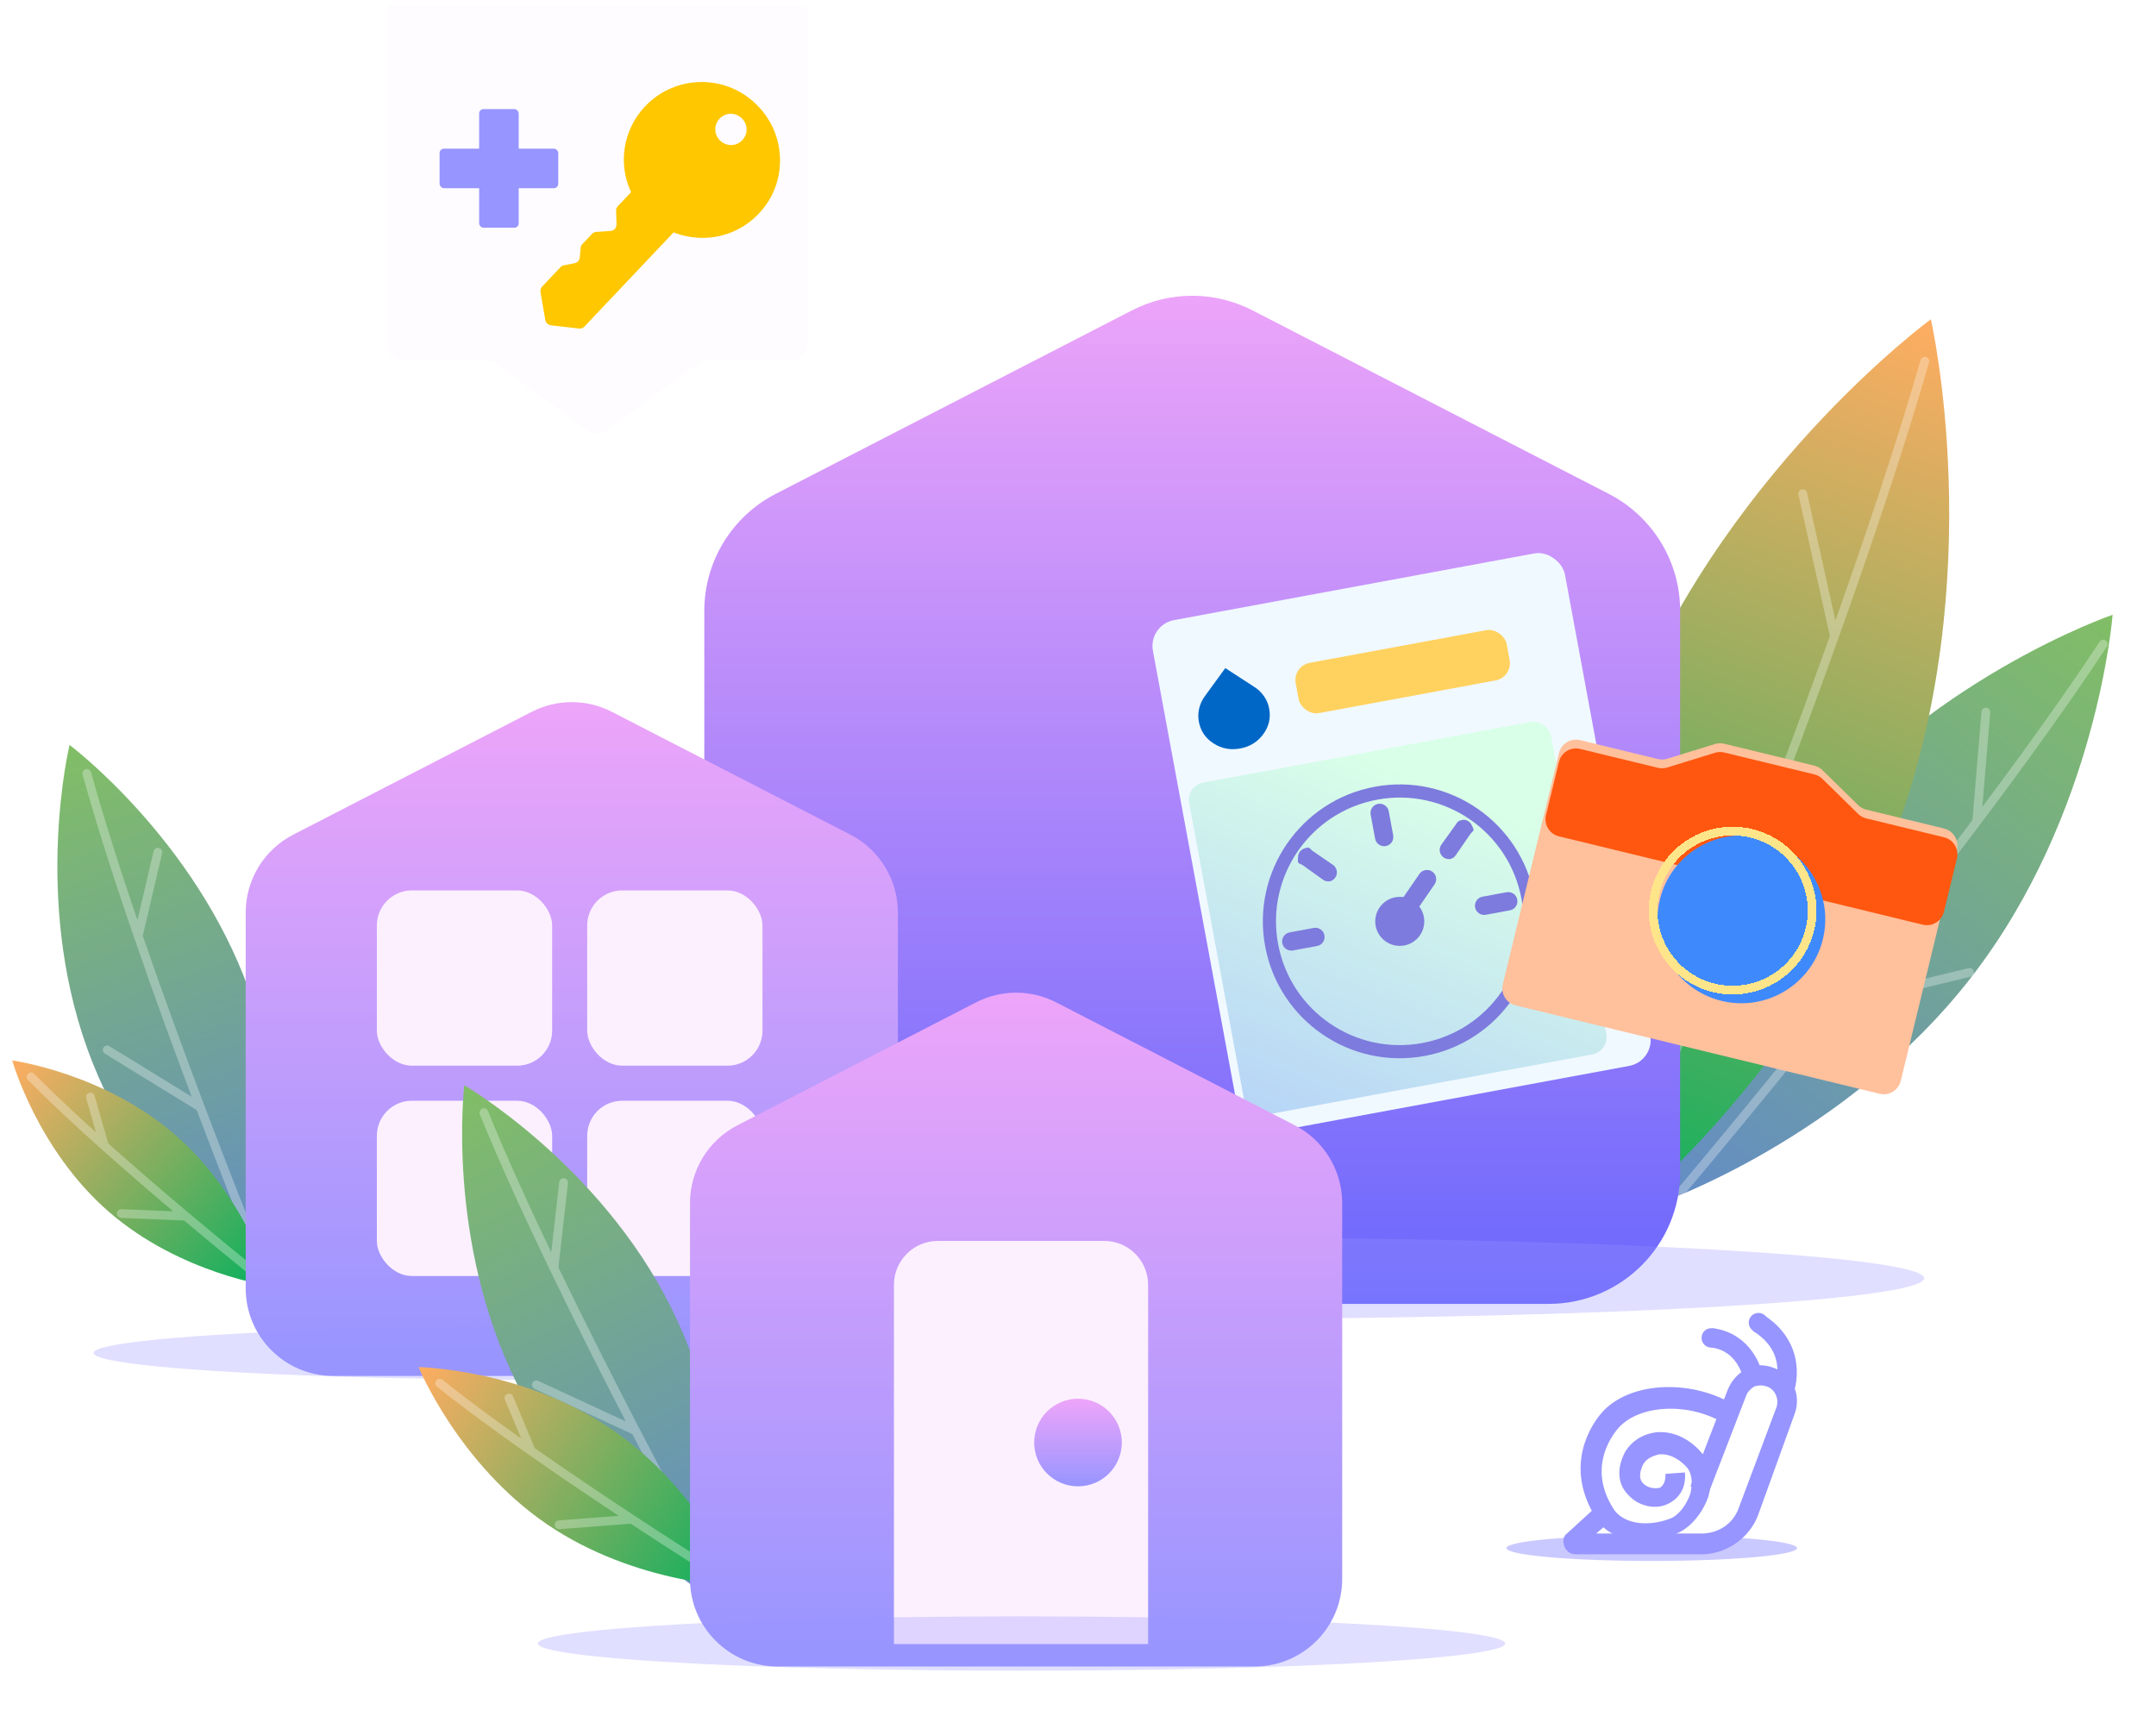 <svg width="246" height="198" viewBox="0 0 246 198" fill="none" xmlns="http://www.w3.org/2000/svg">
<g clip-path="url(#clip0_490_3973)">
<g filter="url(#filter0_i_490_3973)">
<path d="M206.124 97.108C191.764 115.68 190.046 138.408 190.046 138.408C190.046 138.408 211.61 131.025 225.97 112.452C240.33 93.88 242.048 71.152 242.048 71.152C242.048 71.152 220.484 78.535 206.124 97.108Z" fill="url(#paint0_linear_490_3973)"/>
</g>
<path d="M190.905 137.042C190.905 137.042 199.029 127.461 209.236 114.711M239.981 73.506C235.877 79.736 230.826 86.741 225.542 93.763M225.542 93.763L226.586 81.25M225.542 93.763C220.095 101.003 214.399 108.262 209.236 114.711M209.236 114.711L224.731 110.961" stroke="white" stroke-opacity="0.3" stroke-linecap="round"/>
<g filter="url(#filter1_i_490_3973)">
<path d="M186.003 84.523C175.125 113.74 181.916 143.238 181.916 143.238C181.916 143.238 206.345 125.365 217.224 96.148C228.103 66.931 221.311 37.434 221.311 37.434C221.311 37.434 196.882 55.306 186.003 84.523Z" fill="url(#paint1_linear_490_3973)"/>
</g>
<path d="M182.469 141.158C182.469 141.158 188.989 125.803 196.9 105.607M219.621 41.225C216.876 50.745 213.237 61.62 209.308 72.61M209.308 72.61L205.693 56.331M209.308 72.61C205.258 83.941 200.901 95.393 196.9 105.607M196.9 105.607L215.067 94.738" stroke="white" stroke-opacity="0.3" stroke-linecap="round"/>
<g filter="url(#filter2_ii_490_3973)">
<path d="M80.362 67.698C80.362 62.081 83.501 56.935 88.494 54.363L129.166 33.413C133.476 31.193 138.593 31.193 142.903 33.413L183.575 54.363C188.568 56.935 191.706 62.081 191.706 67.698V131.786C191.706 140.07 184.99 146.786 176.706 146.786H95.362C87.078 146.786 80.362 140.07 80.362 131.786V67.698Z" fill="url(#paint2_linear_490_3973)"/>
</g>
<g filter="url(#filter3_f_490_3973)">
<ellipse cx="136.962" cy="145.86" rx="82.58" ry="4.639" fill="#9795FF" fill-opacity="0.3"/>
</g>
<g filter="url(#filter4_i_490_3973)">
<path d="M29.415 113.988C35.624 131.274 31.421 148.605 31.421 148.605C31.421 148.605 17.152 137.909 10.943 120.622C4.734 103.336 8.937 86.005 8.937 86.005C8.937 86.005 23.206 96.701 29.415 113.988Z" fill="url(#paint3_linear_490_3973)"/>
</g>
<path d="M31.111 147.379C31.111 147.379 27.376 138.289 22.853 126.337M9.909 88.254C11.46 93.88 13.53 100.312 15.769 106.813M15.769 106.813L18.011 97.248M15.769 106.813C18.078 113.516 20.566 120.292 22.853 126.337M22.853 126.337L12.225 119.809" stroke="white" stroke-opacity="0.3" stroke-linecap="round"/>
<g filter="url(#filter5_i_490_3973)">
<path d="M21.014 130.525C29.194 137.642 32.023 147.783 32.023 147.783C32.023 147.783 21.589 146.384 13.408 139.266C5.228 132.149 2.399 122.009 2.399 122.009C2.399 122.009 12.833 123.408 21.014 130.525Z" fill="url(#paint4_linear_490_3973)"/>
</g>
<path d="M31.509 147.24C31.509 147.24 26.965 143.633 21.191 138.778M3.547 122.886C5.968 125.338 8.888 128.056 11.915 130.76M11.915 130.76L10.313 125.186M11.915 130.76C15.036 133.548 18.27 136.323 21.191 138.778M21.191 138.778L13.834 138.477" stroke="white" stroke-opacity="0.3" stroke-linecap="round"/>
<g filter="url(#filter6_ii_490_3973)">
<path d="M28.034 102.134C28.034 98.39 30.126 94.959 33.455 93.244L60.663 79.23C63.536 77.75 66.948 77.75 69.821 79.23L97.029 93.244C100.358 94.959 102.45 98.39 102.45 102.134V145.007C102.45 150.53 97.973 155.007 92.45 155.007H38.034C32.512 155.007 28.034 150.53 28.034 145.007V102.134Z" fill="url(#paint5_linear_490_3973)"/>
</g>
<rect x="43" y="101.605" width="20" height="20" rx="4" fill="#FCF0FF"/>
<rect x="67" y="101.605" width="20" height="20" rx="4" fill="#FCF0FF"/>
<rect x="43" y="125.605" width="20" height="20" rx="4" fill="#FCF0FF"/>
<rect x="67" y="125.605" width="20" height="20" rx="4" fill="#FCF0FF"/>
<g filter="url(#filter7_f_490_3973)">
<ellipse cx="65.862" cy="154.387" rx="55.192" ry="3.101" fill="#9795FF" fill-opacity="0.3"/>
</g>
<g filter="url(#filter8_di_490_3973)">
<rect x="129" y="72.307" width="47.812" height="59.473" rx="3" transform="rotate(-10.486 129 72.307)" fill="#F0F9FF"/>
</g>
<rect x="135.32" y="89.661" width="42.002" height="38.583" rx="2" transform="rotate(-10.486 135.32 89.661)" fill="url(#paint6_linear_490_3973)"/>
<path d="M141.505 85.409C140.393 85.615 139.378 85.421 138.46 84.828C137.541 84.234 136.984 83.409 136.788 82.35C136.694 81.842 136.707 81.337 136.826 80.835C136.945 80.334 137.159 79.87 137.47 79.446L139.807 76.236L143.139 78.397C143.581 78.682 143.947 79.037 144.238 79.463C144.528 79.889 144.721 80.356 144.815 80.864C145.011 81.923 144.786 82.894 144.141 83.776C143.496 84.659 142.617 85.203 141.505 85.409Z" fill="#0067C6"/>
<rect x="147.473" y="76.002" width="24.489" height="5.831" rx="2" transform="rotate(-10.486 147.473 76.002)" fill="#FFD25F"/>
<path d="M150.28 107.948L147.529 108.457C147.256 108.508 146.973 108.447 146.744 108.29C146.515 108.132 146.358 107.89 146.307 107.616C146.256 107.343 146.317 107.06 146.474 106.831C146.632 106.602 146.874 106.445 147.148 106.394L149.898 105.885C150.172 105.834 150.454 105.894 150.683 106.052C150.913 106.21 151.07 106.452 151.12 106.725C151.171 106.999 151.111 107.281 150.953 107.511C150.796 107.74 150.553 107.897 150.28 107.948Z" fill="#7D7BDD"/>
<path d="M151.755 100.563C151.482 100.613 151.2 100.553 150.97 100.395L148.559 98.665C148.397 98.621 148.248 98.54 148.124 98.427C148 98.313 148.182 98.584 148.124 98.427C148.066 98.269 148.094 97.847 148.115 97.681C148.136 97.514 148.196 97.355 148.291 97.217C148.386 97.079 148.513 96.965 148.661 96.886C148.809 96.807 149.134 96.715 149.301 96.713C149.151 96.638 149.469 96.711 149.301 96.713C149.451 96.788 149.581 96.9 149.68 97.035L152.125 98.716C152.28 98.835 152.399 98.996 152.468 99.18C152.537 99.363 152.554 99.562 152.515 99.754C152.477 99.947 152.385 100.124 152.251 100.267C152.116 100.41 151.945 100.512 151.755 100.563Z" fill="#7D7BDD"/>
<path d="M158.123 96.544C157.85 96.594 157.567 96.534 157.338 96.377C157.109 96.219 156.952 95.977 156.901 95.703L156.392 92.953C156.341 92.679 156.401 92.397 156.559 92.168C156.717 91.938 156.959 91.781 157.232 91.731C157.506 91.68 157.788 91.74 158.018 91.898C158.247 92.055 158.404 92.297 158.455 92.571L158.964 95.322C159.014 95.595 158.954 95.877 158.797 96.107C158.639 96.336 158.397 96.493 158.123 96.544Z" fill="#7D7BDD"/>
<path d="M165.509 98.016C165.305 98.053 165.094 98.029 164.904 97.948C164.713 97.865 164.551 97.729 164.439 97.555C164.326 97.381 164.267 97.178 164.27 96.97C164.272 96.763 164.337 96.561 164.454 96.39L166.184 93.979C166.227 93.817 166.368 93.787 166.481 93.663C166.638 93.605 166.929 93.527 167.095 93.548C167.262 93.569 167.421 93.629 167.559 93.724C167.697 93.819 167.811 93.946 167.89 94.094C167.969 94.242 168.132 94.554 168.135 94.721C168.137 94.889 168.21 94.571 168.135 94.721C168.059 94.871 167.949 95.001 167.814 95.1L166.133 97.545C165.993 97.776 165.769 97.945 165.509 98.016Z" fill="#7D7BDD"/>
<path d="M172.282 103.876L169.532 104.385C169.258 104.436 168.976 104.376 168.746 104.218C168.517 104.06 168.36 103.818 168.309 103.545C168.259 103.271 168.319 102.989 168.476 102.759C168.634 102.53 168.876 102.373 169.15 102.322L171.9 101.813C172.174 101.763 172.456 101.823 172.686 101.98C172.915 102.138 173.072 102.38 173.123 102.654C173.173 102.927 173.113 103.21 172.956 103.439C172.798 103.668 172.556 103.825 172.282 103.876Z" fill="#7D7BDD"/>
<path d="M160.223 107.888C161.742 107.607 162.745 106.147 162.464 104.628C162.183 103.109 160.724 102.106 159.205 102.387C157.686 102.668 156.682 104.127 156.963 105.646C157.244 107.166 158.704 108.169 160.223 107.888Z" fill="#7D7BDD"/>
<path d="M159.862 105.932C159.658 105.97 159.447 105.946 159.257 105.864C159.066 105.782 158.905 105.645 158.792 105.472C158.679 105.298 158.62 105.094 158.623 104.887C158.625 104.68 158.69 104.478 158.807 104.307L161.978 99.695C162.14 99.476 162.38 99.329 162.649 99.284C162.917 99.24 163.192 99.301 163.416 99.455C163.64 99.609 163.795 99.844 163.849 100.11C163.903 100.376 163.852 100.653 163.706 100.882L160.534 105.495C160.377 105.724 160.135 105.881 159.862 105.932Z" fill="#7D7BDD"/>
<circle cx="159.715" cy="105.135" r="14.872" transform="rotate(-10.486 159.715 105.135)" stroke="#7D7BDD" stroke-width="1.5"/>
<g filter="url(#filter9_i_490_3973)">
<path d="M177.879 85.931C178.139 84.857 179.221 84.199 180.294 84.459L189.166 86.614C189.517 86.699 189.883 86.688 190.228 86.581L195.672 84.902C196.016 84.796 196.383 84.784 196.734 84.869L207.014 87.366C207.364 87.451 207.685 87.629 207.943 87.882L212.01 91.871C212.267 92.123 212.588 92.301 212.939 92.386L221.811 94.541C222.884 94.802 223.543 95.883 223.282 96.957L216.876 123.339C216.615 124.412 215.534 125.071 214.46 124.81L172.944 114.728C171.87 114.468 171.211 113.386 171.472 112.313L177.879 85.931Z" fill="#FFC09C"/>
</g>
<g filter="url(#filter10_i_490_3973)">
<path d="M177.879 85.931C178.139 84.857 179.221 84.199 180.294 84.459L189.166 86.614C189.517 86.699 189.883 86.688 190.228 86.581L195.672 84.902C196.016 84.796 196.383 84.784 196.734 84.869L207.014 87.366C207.364 87.451 207.685 87.629 207.943 87.882L212.01 91.871C212.267 92.123 212.588 92.301 212.939 92.386L221.811 94.541C222.884 94.802 223.543 95.883 223.282 96.957L221.804 103.043C221.544 104.117 220.462 104.776 219.389 104.515L177.872 94.433C176.799 94.172 176.14 93.091 176.4 92.018L177.879 85.931Z" fill="#FF570F"/>
</g>
<g filter="url(#filter11_di_490_3973)">
<ellipse cx="197.691" cy="103.909" rx="9.572" ry="9.572" transform="rotate(13.649 197.691 103.909)" fill="#3E8AFC"/>
</g>
<g filter="url(#filter12_d_490_3973)">
<path d="M206.507 106.049C205.325 110.918 200.419 113.907 195.55 112.725C190.681 111.542 187.692 106.637 188.875 101.768C190.057 96.899 194.963 93.91 199.832 95.092C204.701 96.275 207.689 101.18 206.507 106.049Z" stroke="#FFE58A" shape-rendering="crispEdges"/>
</g>
<g filter="url(#filter13_i_490_3973)">
<path d="M77.591 150.231C85.779 166.672 83.633 184.376 83.633 184.376C83.633 184.376 68.211 175.423 60.022 158.982C51.833 142.541 53.979 124.837 53.979 124.837C53.979 124.837 69.402 133.79 77.591 150.231Z" fill="url(#paint7_linear_490_3973)"/>
</g>
<path d="M83.182 183.199C83.182 183.199 78.408 174.608 72.519 163.267M55.207 126.96C57.406 132.367 60.214 138.512 63.199 144.707M63.199 144.707L64.305 134.945M63.199 144.707C66.275 151.093 69.54 157.532 72.519 163.267M72.519 163.267L61.2 158.028" stroke="white" stroke-opacity="0.3" stroke-linecap="round"/>
<g filter="url(#filter14_i_490_3973)">
<path d="M70.808 164.105C80.944 171.021 85.466 182.043 85.466 182.043C85.466 182.043 73.554 181.852 63.417 174.937C53.281 168.021 48.759 156.999 48.759 156.999C48.759 156.999 60.671 157.189 70.808 164.105Z" fill="url(#paint8_linear_490_3973)"/>
</g>
<path d="M84.816 181.503C84.816 181.503 79.231 178.051 72.099 173.359M50.165 157.836C53.211 160.271 56.852 162.938 60.612 165.577M60.612 165.577L58.074 159.524M60.612 165.577C64.489 168.297 68.492 170.987 72.099 173.359M72.099 173.359L63.791 173.996" stroke="white" stroke-opacity="0.3" stroke-linecap="round"/>
<g filter="url(#filter15_ii_490_3973)">
<path d="M78.729 135.29C78.729 131.545 80.821 128.114 84.15 126.4L111.358 112.385C114.231 110.905 117.643 110.905 120.516 112.385L147.724 126.4C151.053 128.114 153.145 131.545 153.145 135.29V178.163C153.145 183.686 148.668 188.163 143.145 188.163H88.729C83.206 188.163 78.729 183.686 78.729 178.163V135.29Z" fill="url(#paint9_linear_490_3973)"/>
</g>
<path d="M102 146.605C102 143.844 104.239 141.605 107 141.605H126C128.761 141.605 131 143.844 131 146.605V187.605H102V146.605Z" fill="#FCF0FF"/>
<circle cx="123" cy="164.605" r="5" fill="url(#paint10_linear_490_3973)"/>
<g filter="url(#filter16_f_490_3973)">
<ellipse cx="116.557" cy="187.543" rx="55.192" ry="3.101" fill="#9795FF" fill-opacity="0.3"/>
</g>
<g filter="url(#filter17_i_490_3973)">
<path d="M45.08 2.605C45.08 1.5 45.975 0.605 47.08 0.605H91.191C92.295 0.605 93.191 1.5 93.191 2.605V40.155C93.191 41.26 92.295 42.155 91.191 42.155H81.813C81.391 42.155 80.979 42.289 80.637 42.538L70.311 50.047C69.61 50.557 68.66 50.557 67.959 50.047L57.633 42.538C57.291 42.289 56.88 42.155 56.457 42.155H47.08C45.975 42.155 45.08 41.26 45.08 40.155V2.605Z" fill="#FEFCFF"/>
</g>
<path d="M86.595 12.223C89.64 15.446 89.821 20.501 87.005 23.892C84.506 26.948 80.506 27.852 77.069 26.602L76.865 26.506L66.674 37.275C66.527 37.43 66.303 37.511 66.076 37.491L62.842 37.117C62.539 37.074 62.279 36.829 62.22 36.528L61.668 33.32C61.636 33.094 61.704 32.866 61.851 32.711L63.961 30.481C64.059 30.378 64.182 30.299 64.358 30.27L65.559 30.039C65.859 29.982 66.103 29.724 66.144 29.421L66.259 28.26C66.254 28.109 66.35 27.956 66.448 27.853L67.559 26.679C67.681 26.55 67.855 26.47 68.006 26.467L69.689 26.35C70.065 26.316 70.358 26.006 70.345 25.604L70.297 24.045C70.291 23.843 70.361 23.666 70.483 23.537L72.016 21.917L71.909 21.718C70.527 18.556 71.115 14.766 73.602 12.138C77.113 8.428 83.079 8.408 86.595 12.223ZM82.182 16.056C82.908 16.743 84.014 16.716 84.697 15.995C85.38 15.274 85.346 14.167 84.62 13.48C83.894 12.793 82.787 12.82 82.104 13.541C81.421 14.263 81.456 15.369 82.182 16.056Z" fill="#FFC700"/>
<rect x="50.158" y="16.962" width="13.539" height="4.513" rx="0.5" fill="#9795FF"/>
<rect x="54.67" y="12.448" width="4.513" height="13.539" rx="0.5" fill="#9795FF"/>
<g filter="url(#filter18_f_490_3973)">
<ellipse cx="16.579" cy="1.467" rx="16.579" ry="1.467" transform="matrix(-1 0 0 1 205.035 175.187)" fill="#9795FF" fill-opacity="0.5"/>
</g>
<path d="M179.743 177.364H194.15C196.999 177.364 199.69 175.465 200.64 172.773L204.756 161.375C205.548 159.317 204.598 156.942 202.54 156.151C201.432 155.676 200.324 155.676 199.374 156.151C198.424 156.626 197.632 157.417 197.157 158.525L192.883 169.607L194.941 170.399L199.216 159.317C199.374 158.842 199.69 158.525 200.165 158.209C200.64 158.05 201.115 158.05 201.59 158.209C202.54 158.525 203.015 159.633 202.698 160.583L198.424 171.982C197.791 173.881 196.049 174.99 194.15 174.99H182.118L184.176 173.248L182.593 171.507L178.793 174.99C178.318 175.306 178.318 175.94 178.477 176.414C178.635 176.889 179.11 177.364 179.743 177.364Z" fill="#9795FF"/>
<path d="M187.501 175.78C188.768 175.78 190.034 175.464 191.301 174.989C192.884 174.355 194.309 172.614 194.942 170.714C195.417 168.973 195.258 167.231 194.309 165.965C193.042 164.382 191.142 163.274 189.084 163.432C187.501 163.59 186.235 164.382 185.443 165.648C184.493 167.39 184.493 169.289 185.76 170.556C186.868 171.822 188.768 172.297 190.192 171.664C191.617 171.031 192.409 169.764 192.251 168.023L190.034 168.181C190.034 168.973 189.876 169.448 189.401 169.764C188.768 169.923 187.976 169.764 187.501 169.289C186.868 168.656 187.185 167.706 187.501 167.073C187.976 166.282 188.768 166.123 189.243 165.965C190.509 165.807 191.776 166.598 192.567 167.548C193.2 168.498 193.042 169.606 192.884 170.398C192.409 171.822 191.459 172.931 190.667 173.247C188.293 174.197 185.443 174.039 184.177 172.297C181.169 167.706 183.702 164.065 184.652 162.957C187.026 160.266 192.725 159.949 196.842 162.482L197.791 160.266C192.725 157.258 185.76 157.733 182.752 161.216C181.644 162.482 178.319 167.231 182.119 173.247C183.227 175.147 185.443 175.78 187.501 175.78Z" fill="#9795FF"/>
<path d="M198.898 157.258L201.115 156.942C200.798 155.2 199.215 152.034 195.416 151.559L195.257 153.775C198.265 154.092 198.898 157.258 198.898 157.258Z" fill="#9795FF"/>
<path d="M204.439 159.471C205.388 157.413 205.705 152.822 201.114 149.973L200.006 151.872C204.122 154.405 202.539 158.205 202.381 158.521L204.439 159.471Z" fill="#9795FF"/>
<path d="M200.64 152.033C200.028 152.033 199.532 151.537 199.532 150.925C199.532 150.313 200.028 149.817 200.64 149.817C201.252 149.817 201.748 150.313 201.748 150.925C201.748 151.537 201.252 152.033 200.64 152.033Z" fill="#9795FF"/>
<path d="M195.257 153.775C194.645 153.775 194.149 153.279 194.149 152.667C194.149 152.055 194.645 151.559 195.257 151.559C195.869 151.559 196.365 152.055 196.365 152.667C196.365 153.279 195.869 153.775 195.257 153.775Z" fill="#9795FF"/>
</g>
<defs>
<filter id="filter0_i_490_3973" x="189.046" y="70.152" width="53.002" height="68.255" filterUnits="userSpaceOnUse" color-interpolation-filters="sRGB">
<feFlood flood-opacity="0" result="BackgroundImageFix"/>
<feBlend mode="normal" in="SourceGraphic" in2="BackgroundImageFix" result="shape"/>
<feColorMatrix in="SourceAlpha" type="matrix" values="0 0 0 0 0 0 0 0 0 0 0 0 0 0 0 0 0 0 127 0" result="hardAlpha"/>
<feOffset dx="-1" dy="-1"/>
<feGaussianBlur stdDeviation="2"/>
<feComposite in2="hardAlpha" operator="arithmetic" k2="-1" k3="1"/>
<feColorMatrix type="matrix" values="0 0 0 0 1 0 0 0 0 1 0 0 0 0 1 0 0 0 0.4 0"/>
<feBlend mode="normal" in2="shape" result="effect1_innerShadow_490_3973"/>
</filter>
<filter id="filter1_i_490_3973" x="178.822" y="36.434" width="44.583" height="106.804" filterUnits="userSpaceOnUse" color-interpolation-filters="sRGB">
<feFlood flood-opacity="0" result="BackgroundImageFix"/>
<feBlend mode="normal" in="SourceGraphic" in2="BackgroundImageFix" result="shape"/>
<feColorMatrix in="SourceAlpha" type="matrix" values="0 0 0 0 0 0 0 0 0 0 0 0 0 0 0 0 0 0 127 0" result="hardAlpha"/>
<feOffset dx="-1" dy="-1"/>
<feGaussianBlur stdDeviation="2"/>
<feComposite in2="hardAlpha" operator="arithmetic" k2="-1" k3="1"/>
<feColorMatrix type="matrix" values="0 0 0 0 1 0 0 0 0 1 0 0 0 0 1 0 0 0 0.4 0"/>
<feBlend mode="normal" in2="shape" result="effect1_innerShadow_490_3973"/>
</filter>
<filter id="filter2_ii_490_3973" x="80.362" y="31.748" width="111.344" height="117.038" filterUnits="userSpaceOnUse" color-interpolation-filters="sRGB">
<feFlood flood-opacity="0" result="BackgroundImageFix"/>
<feBlend mode="normal" in="SourceGraphic" in2="BackgroundImageFix" result="shape"/>
<feColorMatrix in="SourceAlpha" type="matrix" values="0 0 0 0 0 0 0 0 0 0 0 0 0 0 0 0 0 0 127 0" result="hardAlpha"/>
<feOffset dy="2"/>
<feGaussianBlur stdDeviation="2"/>
<feComposite in2="hardAlpha" operator="arithmetic" k2="-1" k3="1"/>
<feColorMatrix type="matrix" values="0 0 0 0 1 0 0 0 0 1 0 0 0 0 1 0 0 0 0.25 0"/>
<feBlend mode="normal" in2="shape" result="effect1_innerShadow_490_3973"/>
<feColorMatrix in="SourceAlpha" type="matrix" values="0 0 0 0 0 0 0 0 0 0 0 0 0 0 0 0 0 0 127 0" result="hardAlpha"/>
<feOffset/>
<feGaussianBlur stdDeviation="2"/>
<feComposite in2="hardAlpha" operator="arithmetic" k2="-1" k3="1"/>
<feColorMatrix type="matrix" values="0 0 0 0 1 0 0 0 0 1 0 0 0 0 1 0 0 0 0.25 0"/>
<feBlend mode="normal" in2="effect1_innerShadow_490_3973" result="effect2_innerShadow_490_3973"/>
</filter>
<filter id="filter3_f_490_3973" x="48.383" y="135.22" width="177.159" height="21.279" filterUnits="userSpaceOnUse" color-interpolation-filters="sRGB">
<feFlood flood-opacity="0" result="BackgroundImageFix"/>
<feBlend mode="normal" in="SourceGraphic" in2="BackgroundImageFix" result="shape"/>
<feGaussianBlur stdDeviation="3" result="effect1_foregroundBlur_490_3973"/>
</filter>
<filter id="filter4_i_490_3973" x="6.547" y="85.005" width="26.264" height="63.6" filterUnits="userSpaceOnUse" color-interpolation-filters="sRGB">
<feFlood flood-opacity="0" result="BackgroundImageFix"/>
<feBlend mode="normal" in="SourceGraphic" in2="BackgroundImageFix" result="shape"/>
<feColorMatrix in="SourceAlpha" type="matrix" values="0 0 0 0 0 0 0 0 0 0 0 0 0 0 0 0 0 0 127 0" result="hardAlpha"/>
<feOffset dx="-1" dy="-1"/>
<feGaussianBlur stdDeviation="2"/>
<feComposite in2="hardAlpha" operator="arithmetic" k2="-1" k3="1"/>
<feColorMatrix type="matrix" values="0 0 0 0 1 0 0 0 0 1 0 0 0 0 1 0 0 0 0.4 0"/>
<feBlend mode="normal" in2="shape" result="effect1_innerShadow_490_3973"/>
</filter>
<filter id="filter5_i_490_3973" x="1.399" y="121.009" width="30.624" height="26.774" filterUnits="userSpaceOnUse" color-interpolation-filters="sRGB">
<feFlood flood-opacity="0" result="BackgroundImageFix"/>
<feBlend mode="normal" in="SourceGraphic" in2="BackgroundImageFix" result="shape"/>
<feColorMatrix in="SourceAlpha" type="matrix" values="0 0 0 0 0 0 0 0 0 0 0 0 0 0 0 0 0 0 127 0" result="hardAlpha"/>
<feOffset dx="-1" dy="-1"/>
<feGaussianBlur stdDeviation="2"/>
<feComposite in2="hardAlpha" operator="arithmetic" k2="-1" k3="1"/>
<feColorMatrix type="matrix" values="0 0 0 0 1 0 0 0 0 1 0 0 0 0 1 0 0 0 0.4 0"/>
<feBlend mode="normal" in2="shape" result="effect1_innerShadow_490_3973"/>
</filter>
<filter id="filter6_ii_490_3973" x="28.034" y="78.12" width="74.415" height="78.888" filterUnits="userSpaceOnUse" color-interpolation-filters="sRGB">
<feFlood flood-opacity="0" result="BackgroundImageFix"/>
<feBlend mode="normal" in="SourceGraphic" in2="BackgroundImageFix" result="shape"/>
<feColorMatrix in="SourceAlpha" type="matrix" values="0 0 0 0 0 0 0 0 0 0 0 0 0 0 0 0 0 0 127 0" result="hardAlpha"/>
<feOffset dy="2"/>
<feGaussianBlur stdDeviation="2"/>
<feComposite in2="hardAlpha" operator="arithmetic" k2="-1" k3="1"/>
<feColorMatrix type="matrix" values="0 0 0 0 1 0 0 0 0 1 0 0 0 0 1 0 0 0 0.25 0"/>
<feBlend mode="normal" in2="shape" result="effect1_innerShadow_490_3973"/>
<feColorMatrix in="SourceAlpha" type="matrix" values="0 0 0 0 0 0 0 0 0 0 0 0 0 0 0 0 0 0 127 0" result="hardAlpha"/>
<feOffset/>
<feGaussianBlur stdDeviation="2"/>
<feComposite in2="hardAlpha" operator="arithmetic" k2="-1" k3="1"/>
<feColorMatrix type="matrix" values="0 0 0 0 1 0 0 0 0 1 0 0 0 0 1 0 0 0 0.25 0"/>
<feBlend mode="normal" in2="effect1_innerShadow_490_3973" result="effect2_innerShadow_490_3973"/>
</filter>
<filter id="filter7_f_490_3973" x="4.671" y="145.287" width="122.383" height="18.201" filterUnits="userSpaceOnUse" color-interpolation-filters="sRGB">
<feFlood flood-opacity="0" result="BackgroundImageFix"/>
<feBlend mode="normal" in="SourceGraphic" in2="BackgroundImageFix" result="shape"/>
<feGaussianBlur stdDeviation="3" result="effect1_foregroundBlur_490_3973"/>
</filter>
<filter id="filter8_di_490_3973" x="127.495" y="59.1" width="64.846" height="74.19" filterUnits="userSpaceOnUse" color-interpolation-filters="sRGB">
<feFlood flood-opacity="0" result="BackgroundImageFix"/>
<feColorMatrix in="SourceAlpha" type="matrix" values="0 0 0 0 0 0 0 0 0 0 0 0 0 0 0 0 0 0 127 0" result="hardAlpha"/>
<feOffset dx="2" dy="-1"/>
<feGaussianBlur stdDeviation="2"/>
<feComposite in2="hardAlpha" operator="out"/>
<feColorMatrix type="matrix" values="0 0 0 0 0.165 0 0 0 0 0.049 0 0 0 0 0.312 0 0 0 0.15 0"/>
<feBlend mode="normal" in2="BackgroundImageFix" result="effect1_dropShadow_490_3973"/>
<feBlend mode="normal" in="SourceGraphic" in2="effect1_dropShadow_490_3973" result="shape"/>
<feColorMatrix in="SourceAlpha" type="matrix" values="0 0 0 0 0 0 0 0 0 0 0 0 0 0 0 0 0 0 127 0" result="hardAlpha"/>
<feOffset/>
<feGaussianBlur stdDeviation="2"/>
<feComposite in2="hardAlpha" operator="arithmetic" k2="-1" k3="1"/>
<feColorMatrix type="matrix" values="0 0 0 0 1 0 0 0 0 1 0 0 0 0 1 0 0 0 0.25 0"/>
<feBlend mode="normal" in2="shape" result="effect2_innerShadow_490_3973"/>
</filter>
<filter id="filter9_i_490_3973" x="171.415" y="84.402" width="51.924" height="40.465" filterUnits="userSpaceOnUse" color-interpolation-filters="sRGB">
<feFlood flood-opacity="0" result="BackgroundImageFix"/>
<feBlend mode="normal" in="SourceGraphic" in2="BackgroundImageFix" result="shape"/>
<feColorMatrix in="SourceAlpha" type="matrix" values="0 0 0 0 0 0 0 0 0 0 0 0 0 0 0 0 0 0 127 0" result="hardAlpha"/>
<feOffset/>
<feGaussianBlur stdDeviation="1.5"/>
<feComposite in2="hardAlpha" operator="arithmetic" k2="-1" k3="1"/>
<feColorMatrix type="matrix" values="0 0 0 0 0 0 0 0 0 0.542 0 0 0 0 0.377 0 0 0 0.25 0"/>
<feBlend mode="normal" in2="shape" result="effect1_innerShadow_490_3973"/>
</filter>
<filter id="filter10_i_490_3973" x="176.344" y="84.402" width="46.996" height="21.169" filterUnits="userSpaceOnUse" color-interpolation-filters="sRGB">
<feFlood flood-opacity="0" result="BackgroundImageFix"/>
<feBlend mode="normal" in="SourceGraphic" in2="BackgroundImageFix" result="shape"/>
<feColorMatrix in="SourceAlpha" type="matrix" values="0 0 0 0 0 0 0 0 0 0 0 0 0 0 0 0 0 0 127 0" result="hardAlpha"/>
<feOffset dy="1"/>
<feGaussianBlur stdDeviation="1"/>
<feComposite in2="hardAlpha" operator="arithmetic" k2="-1" k3="1"/>
<feColorMatrix type="matrix" values="0 0 0 0 0.006 0 0 0 0 0 0 0 0 0 0.288 0 0 0 0.25 0"/>
<feBlend mode="normal" in2="shape" result="effect1_innerShadow_490_3973"/>
</filter>
<filter id="filter11_di_490_3973" x="186.116" y="92.334" width="23.149" height="23.149" filterUnits="userSpaceOnUse" color-interpolation-filters="sRGB">
<feFlood flood-opacity="0" result="BackgroundImageFix"/>
<feColorMatrix in="SourceAlpha" type="matrix" values="0 0 0 0 0 0 0 0 0 0 0 0 0 0 0 0 0 0 127 0" result="hardAlpha"/>
<feOffset/>
<feGaussianBlur stdDeviation="1"/>
<feComposite in2="hardAlpha" operator="out"/>
<feColorMatrix type="matrix" values="0 0 0 0 0.279 0 0 0 0 0.168 0 0 0 0 0 0 0 0 0.15 0"/>
<feBlend mode="normal" in2="BackgroundImageFix" result="effect1_dropShadow_490_3973"/>
<feBlend mode="normal" in="SourceGraphic" in2="effect1_dropShadow_490_3973" result="shape"/>
<feColorMatrix in="SourceAlpha" type="matrix" values="0 0 0 0 0 0 0 0 0 0 0 0 0 0 0 0 0 0 127 0" result="hardAlpha"/>
<feOffset dx="1" dy="1"/>
<feGaussianBlur stdDeviation="1"/>
<feComposite in2="hardAlpha" operator="arithmetic" k2="-1" k3="1"/>
<feColorMatrix type="matrix" values="0 0 0 0 0 0 0 0 0 0.485 0 0 0 0 0.592 0 0 0 0.25 0"/>
<feBlend mode="normal" in2="shape" result="effect2_innerShadow_490_3973"/>
</filter>
<filter id="filter12_d_490_3973" x="186.116" y="92.334" width="23.149" height="23.149" filterUnits="userSpaceOnUse" color-interpolation-filters="sRGB">
<feFlood flood-opacity="0" result="BackgroundImageFix"/>
<feColorMatrix in="SourceAlpha" type="matrix" values="0 0 0 0 0 0 0 0 0 0 0 0 0 0 0 0 0 0 127 0" result="hardAlpha"/>
<feOffset/>
<feGaussianBlur stdDeviation="1"/>
<feComposite in2="hardAlpha" operator="out"/>
<feColorMatrix type="matrix" values="0 0 0 0 0.279 0 0 0 0 0.168 0 0 0 0 0 0 0 0 0.15 0"/>
<feBlend mode="normal" in2="BackgroundImageFix" result="effect1_dropShadow_490_3973"/>
<feBlend mode="normal" in="SourceGraphic" in2="effect1_dropShadow_490_3973" result="shape"/>
</filter>
<filter id="filter13_i_490_3973" x="52.726" y="123.837" width="31.162" height="60.539" filterUnits="userSpaceOnUse" color-interpolation-filters="sRGB">
<feFlood flood-opacity="0" result="BackgroundImageFix"/>
<feBlend mode="normal" in="SourceGraphic" in2="BackgroundImageFix" result="shape"/>
<feColorMatrix in="SourceAlpha" type="matrix" values="0 0 0 0 0 0 0 0 0 0 0 0 0 0 0 0 0 0 127 0" result="hardAlpha"/>
<feOffset dx="-1" dy="-1"/>
<feGaussianBlur stdDeviation="2"/>
<feComposite in2="hardAlpha" operator="arithmetic" k2="-1" k3="1"/>
<feColorMatrix type="matrix" values="0 0 0 0 1 0 0 0 0 1 0 0 0 0 1 0 0 0 0.4 0"/>
<feBlend mode="normal" in2="shape" result="effect1_innerShadow_490_3973"/>
</filter>
<filter id="filter14_i_490_3973" x="47.759" y="155.999" width="37.706" height="26.044" filterUnits="userSpaceOnUse" color-interpolation-filters="sRGB">
<feFlood flood-opacity="0" result="BackgroundImageFix"/>
<feBlend mode="normal" in="SourceGraphic" in2="BackgroundImageFix" result="shape"/>
<feColorMatrix in="SourceAlpha" type="matrix" values="0 0 0 0 0 0 0 0 0 0 0 0 0 0 0 0 0 0 127 0" result="hardAlpha"/>
<feOffset dx="-1" dy="-1"/>
<feGaussianBlur stdDeviation="2"/>
<feComposite in2="hardAlpha" operator="arithmetic" k2="-1" k3="1"/>
<feColorMatrix type="matrix" values="0 0 0 0 1 0 0 0 0 1 0 0 0 0 1 0 0 0 0.4 0"/>
<feBlend mode="normal" in2="shape" result="effect1_innerShadow_490_3973"/>
</filter>
<filter id="filter15_ii_490_3973" x="78.729" y="111.275" width="74.415" height="78.888" filterUnits="userSpaceOnUse" color-interpolation-filters="sRGB">
<feFlood flood-opacity="0" result="BackgroundImageFix"/>
<feBlend mode="normal" in="SourceGraphic" in2="BackgroundImageFix" result="shape"/>
<feColorMatrix in="SourceAlpha" type="matrix" values="0 0 0 0 0 0 0 0 0 0 0 0 0 0 0 0 0 0 127 0" result="hardAlpha"/>
<feOffset dy="2"/>
<feGaussianBlur stdDeviation="2"/>
<feComposite in2="hardAlpha" operator="arithmetic" k2="-1" k3="1"/>
<feColorMatrix type="matrix" values="0 0 0 0 1 0 0 0 0 1 0 0 0 0 1 0 0 0 0.25 0"/>
<feBlend mode="normal" in2="shape" result="effect1_innerShadow_490_3973"/>
<feColorMatrix in="SourceAlpha" type="matrix" values="0 0 0 0 0 0 0 0 0 0 0 0 0 0 0 0 0 0 127 0" result="hardAlpha"/>
<feOffset/>
<feGaussianBlur stdDeviation="2"/>
<feComposite in2="hardAlpha" operator="arithmetic" k2="-1" k3="1"/>
<feColorMatrix type="matrix" values="0 0 0 0 1 0 0 0 0 1 0 0 0 0 1 0 0 0 0.25 0"/>
<feBlend mode="normal" in2="effect1_innerShadow_490_3973" result="effect2_innerShadow_490_3973"/>
</filter>
<filter id="filter16_f_490_3973" x="55.365" y="178.442" width="122.383" height="18.201" filterUnits="userSpaceOnUse" color-interpolation-filters="sRGB">
<feFlood flood-opacity="0" result="BackgroundImageFix"/>
<feBlend mode="normal" in="SourceGraphic" in2="BackgroundImageFix" result="shape"/>
<feGaussianBlur stdDeviation="3" result="effect1_foregroundBlur_490_3973"/>
</filter>
<filter id="filter17_i_490_3973" x="44.08" y="-0.395" width="49.111" height="50.825" filterUnits="userSpaceOnUse" color-interpolation-filters="sRGB">
<feFlood flood-opacity="0" result="BackgroundImageFix"/>
<feBlend mode="normal" in="SourceGraphic" in2="BackgroundImageFix" result="shape"/>
<feColorMatrix in="SourceAlpha" type="matrix" values="0 0 0 0 0 0 0 0 0 0 0 0 0 0 0 0 0 0 127 0" result="hardAlpha"/>
<feOffset dx="-1" dy="-1"/>
<feGaussianBlur stdDeviation="1"/>
<feComposite in2="hardAlpha" operator="arithmetic" k2="-1" k3="1"/>
<feColorMatrix type="matrix" values="0 0 0 0 0.933 0 0 0 0 0.742 0 0 0 0 1 0 0 0 0.25 0"/>
<feBlend mode="normal" in2="shape" result="effect1_innerShadow_490_3973"/>
</filter>
<filter id="filter18_f_490_3973" x="165.877" y="169.187" width="45.158" height="14.934" filterUnits="userSpaceOnUse" color-interpolation-filters="sRGB">
<feFlood flood-opacity="0" result="BackgroundImageFix"/>
<feBlend mode="normal" in="SourceGraphic" in2="BackgroundImageFix" result="shape"/>
<feGaussianBlur stdDeviation="3" result="effect1_foregroundBlur_490_3973"/>
</filter>
<linearGradient id="paint0_linear_490_3973" x1="242.048" y1="71.152" x2="190.046" y2="138.408" gradientUnits="userSpaceOnUse">
<stop stop-color="#81BE65"/>
<stop offset="1" stop-color="#638BC7"/>
</linearGradient>
<linearGradient id="paint1_linear_490_3973" x1="221.311" y1="37.434" x2="181.916" y2="143.238" gradientUnits="userSpaceOnUse">
<stop stop-color="#FFAD61"/>
<stop offset="1" stop-color="#04B05E"/>
</linearGradient>
<linearGradient id="paint2_linear_490_3973" x1="136.034" y1="29.875" x2="136.034" y2="146.786" gradientUnits="userSpaceOnUse">
<stop stop-color="#EEA5F9"/>
<stop offset="1" stop-color="#6A67FC"/>
</linearGradient>
<linearGradient id="paint3_linear_490_3973" x1="8.937" y1="86.005" x2="31.421" y2="148.605" gradientUnits="userSpaceOnUse">
<stop stop-color="#81BE65"/>
<stop offset="1" stop-color="#638BC7"/>
</linearGradient>
<linearGradient id="paint4_linear_490_3973" x1="2.399" y1="122.009" x2="32.023" y2="147.783" gradientUnits="userSpaceOnUse">
<stop stop-color="#FFAD61"/>
<stop offset="1" stop-color="#04B05E"/>
</linearGradient>
<linearGradient id="paint5_linear_490_3973" x1="65.242" y1="76.871" x2="65.242" y2="155.007" gradientUnits="userSpaceOnUse">
<stop stop-color="#EEA5F9"/>
<stop offset="1" stop-color="#9795FF"/>
</linearGradient>
<linearGradient id="paint6_linear_490_3973" x1="166.483" y1="96.735" x2="130.569" y2="152.491" gradientUnits="userSpaceOnUse">
<stop stop-color="#D9FFE8"/>
<stop offset="1" stop-color="#A4BDFF"/>
</linearGradient>
<linearGradient id="paint7_linear_490_3973" x1="53.979" y1="124.837" x2="83.633" y2="184.376" gradientUnits="userSpaceOnUse">
<stop stop-color="#81BE65"/>
<stop offset="1" stop-color="#638BC7"/>
</linearGradient>
<linearGradient id="paint8_linear_490_3973" x1="48.759" y1="156.999" x2="85.466" y2="182.043" gradientUnits="userSpaceOnUse">
<stop stop-color="#FFAD61"/>
<stop offset="1" stop-color="#04B05E"/>
</linearGradient>
<linearGradient id="paint9_linear_490_3973" x1="115.937" y1="110.026" x2="115.937" y2="188.163" gradientUnits="userSpaceOnUse">
<stop stop-color="#EEA5F9"/>
<stop offset="1" stop-color="#9795FF"/>
</linearGradient>
<linearGradient id="paint10_linear_490_3973" x1="123" y1="159.605" x2="123" y2="169.605" gradientUnits="userSpaceOnUse">
<stop stop-color="#EEA5F9"/>
<stop offset="1" stop-color="#9795FF"/>
</linearGradient>
<clipPath id="clip0_490_3973">
<rect width="246" height="197" fill="white" transform="translate(0 0.605)"/>
</clipPath>
</defs>
</svg>
